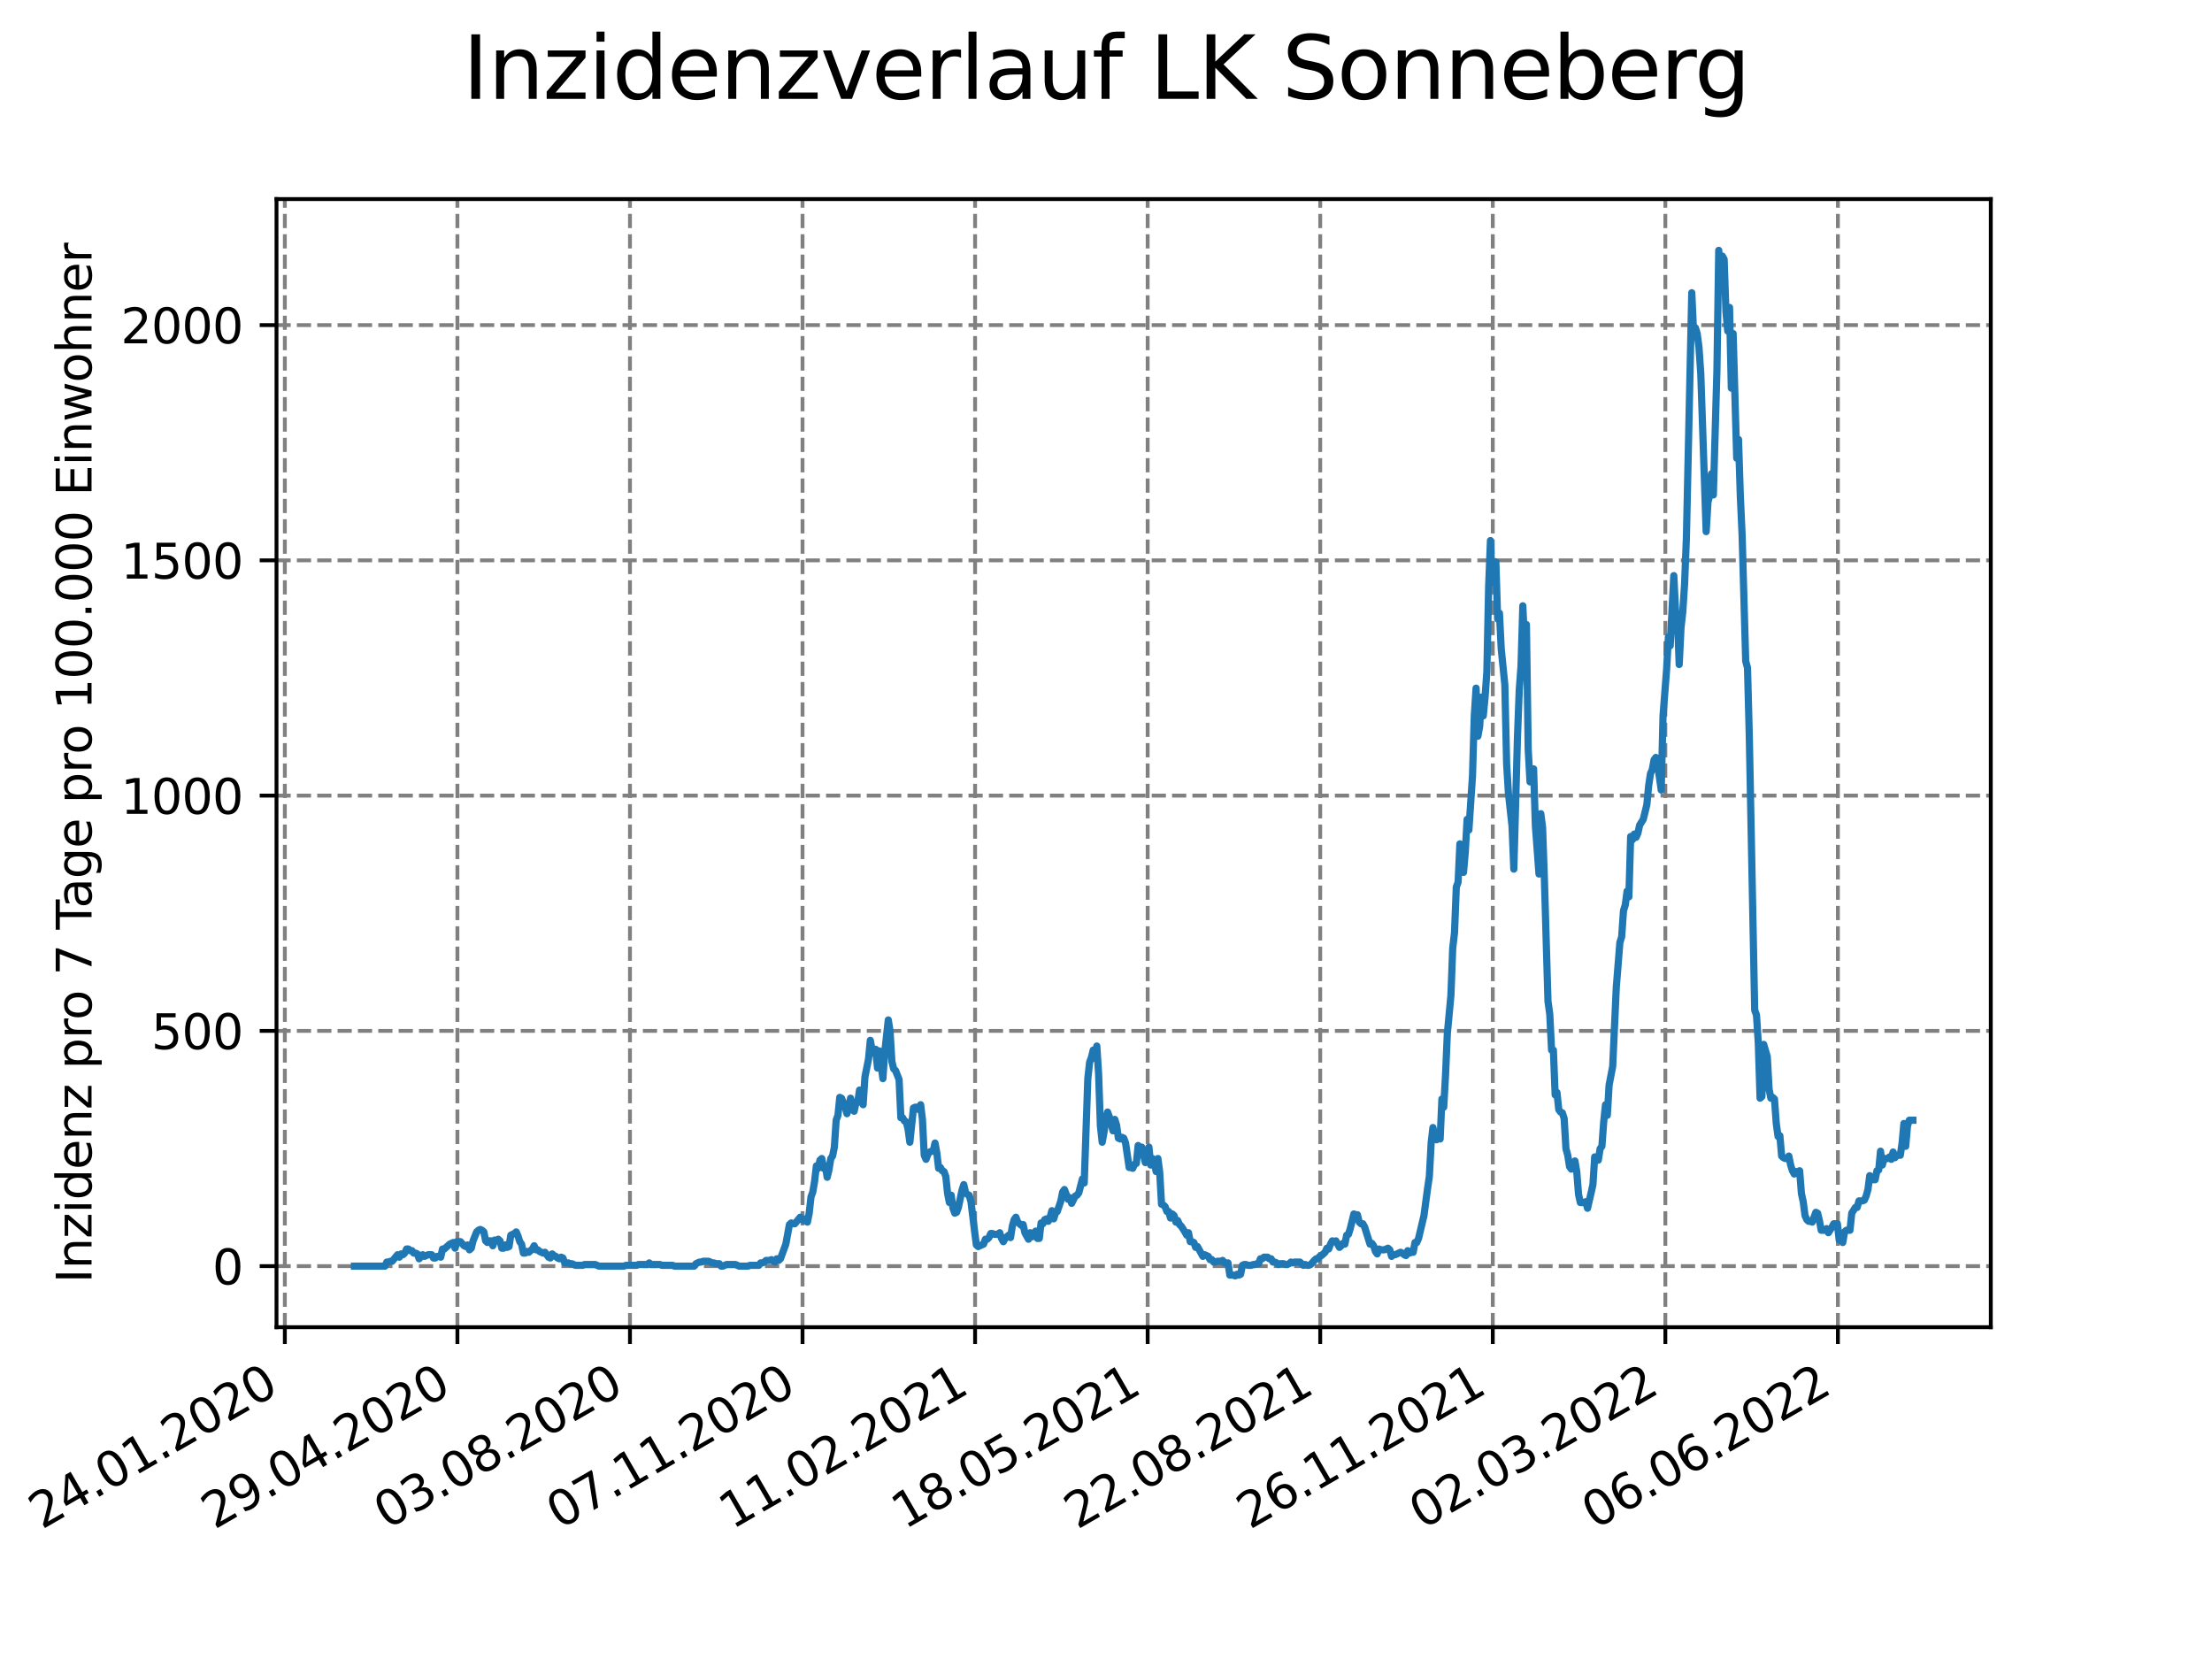 <?xml version="1.0" encoding="utf-8" standalone="no"?>
<!DOCTYPE svg PUBLIC "-//W3C//DTD SVG 1.1//EN"
  "http://www.w3.org/Graphics/SVG/1.1/DTD/svg11.dtd">
<svg xmlns:xlink="http://www.w3.org/1999/xlink" width="460.8pt" height="345.6pt" viewBox="0 0 460.8 345.6" xmlns="http://www.w3.org/2000/svg" version="1.1">
 <defs>
  <style type="text/css">*{stroke-linejoin: round; stroke-linecap: butt}</style>
 </defs>
 <g id="figure_1">
  <g id="patch_1">
   <path d="M 0 345.6 
L 460.8 345.6 
L 460.8 0 
L 0 0 
z
" style="fill: #ffffff"/>
  </g>
  <g id="axes_1">
   <g id="patch_2">
    <path d="M 57.6 276.48 
L 414.72 276.48 
L 414.72 41.472 
L 57.6 41.472 
z
" style="fill: #ffffff"/>
   </g>
   <g id="matplotlib.axis_1">
    <g id="xtick_1">
     <g id="line2d_1">
      <path d="M 59.338 276.48 
L 59.338 41.472 
" clip-path="url(#p0160a994b7)" style="fill: none; stroke-dasharray: 2.96,1.28; stroke-dashoffset: 0; stroke: #808080; stroke-width: 0.8"/>
     </g>
     <g id="line2d_2">
      <defs>
       <path id="m186eb594f3" d="M 0 0 
L 0 3.5 
" style="stroke: #000000; stroke-width: 0.8"/>
      </defs>
      <g>
       <use xlink:href="#m186eb594f3" x="59.338" y="276.48" style="stroke: #000000; stroke-width: 0.8"/>
      </g>
     </g>
     <g id="text_1">
      <!-- 24.01.2020 -->
      <g transform="translate(8.713 318.689)rotate(-30)scale(0.1 -0.1)">
       <defs>
        <path id="DejaVuSans-32" d="M 1228 531 
L 3431 531 
L 3431 0 
L 469 0 
L 469 531 
Q 828 903 1448 1529 
Q 2069 2156 2228 2338 
Q 2531 2678 2651 2914 
Q 2772 3150 2772 3378 
Q 2772 3750 2511 3984 
Q 2250 4219 1831 4219 
Q 1534 4219 1204 4116 
Q 875 4013 500 3803 
L 500 4441 
Q 881 4594 1212 4672 
Q 1544 4750 1819 4750 
Q 2544 4750 2975 4387 
Q 3406 4025 3406 3419 
Q 3406 3131 3298 2873 
Q 3191 2616 2906 2266 
Q 2828 2175 2409 1742 
Q 1991 1309 1228 531 
z
" transform="scale(0.016)"/>
        <path id="DejaVuSans-34" d="M 2419 4116 
L 825 1625 
L 2419 1625 
L 2419 4116 
z
M 2253 4666 
L 3047 4666 
L 3047 1625 
L 3713 1625 
L 3713 1100 
L 3047 1100 
L 3047 0 
L 2419 0 
L 2419 1100 
L 313 1100 
L 313 1709 
L 2253 4666 
z
" transform="scale(0.016)"/>
        <path id="DejaVuSans-2e" d="M 684 794 
L 1344 794 
L 1344 0 
L 684 0 
L 684 794 
z
" transform="scale(0.016)"/>
        <path id="DejaVuSans-30" d="M 2034 4250 
Q 1547 4250 1301 3770 
Q 1056 3291 1056 2328 
Q 1056 1369 1301 889 
Q 1547 409 2034 409 
Q 2525 409 2770 889 
Q 3016 1369 3016 2328 
Q 3016 3291 2770 3770 
Q 2525 4250 2034 4250 
z
M 2034 4750 
Q 2819 4750 3233 4129 
Q 3647 3509 3647 2328 
Q 3647 1150 3233 529 
Q 2819 -91 2034 -91 
Q 1250 -91 836 529 
Q 422 1150 422 2328 
Q 422 3509 836 4129 
Q 1250 4750 2034 4750 
z
" transform="scale(0.016)"/>
        <path id="DejaVuSans-31" d="M 794 531 
L 1825 531 
L 1825 4091 
L 703 3866 
L 703 4441 
L 1819 4666 
L 2450 4666 
L 2450 531 
L 3481 531 
L 3481 0 
L 794 0 
L 794 531 
z
" transform="scale(0.016)"/>
       </defs>
       <use xlink:href="#DejaVuSans-32"/>
       <use xlink:href="#DejaVuSans-34" x="63.623"/>
       <use xlink:href="#DejaVuSans-2e" x="127.246"/>
       <use xlink:href="#DejaVuSans-30" x="159.033"/>
       <use xlink:href="#DejaVuSans-31" x="222.656"/>
       <use xlink:href="#DejaVuSans-2e" x="286.279"/>
       <use xlink:href="#DejaVuSans-32" x="318.066"/>
       <use xlink:href="#DejaVuSans-30" x="381.689"/>
       <use xlink:href="#DejaVuSans-32" x="445.312"/>
       <use xlink:href="#DejaVuSans-30" x="508.936"/>
      </g>
     </g>
    </g>
    <g id="xtick_2">
     <g id="line2d_3">
      <path d="M 95.286 276.48 
L 95.286 41.472 
" clip-path="url(#p0160a994b7)" style="fill: none; stroke-dasharray: 2.96,1.28; stroke-dashoffset: 0; stroke: #808080; stroke-width: 0.8"/>
     </g>
     <g id="line2d_4">
      <g>
       <use xlink:href="#m186eb594f3" x="95.286" y="276.48" style="stroke: #000000; stroke-width: 0.8"/>
      </g>
     </g>
     <g id="text_2">
      <!-- 29.04.2020 -->
      <g transform="translate(44.661 318.689)rotate(-30)scale(0.1 -0.1)">
       <defs>
        <path id="DejaVuSans-39" d="M 703 97 
L 703 672 
Q 941 559 1184 500 
Q 1428 441 1663 441 
Q 2288 441 2617 861 
Q 2947 1281 2994 2138 
Q 2813 1869 2534 1725 
Q 2256 1581 1919 1581 
Q 1219 1581 811 2004 
Q 403 2428 403 3163 
Q 403 3881 828 4315 
Q 1253 4750 1959 4750 
Q 2769 4750 3195 4129 
Q 3622 3509 3622 2328 
Q 3622 1225 3098 567 
Q 2575 -91 1691 -91 
Q 1453 -91 1209 -44 
Q 966 3 703 97 
z
M 1959 2075 
Q 2384 2075 2632 2365 
Q 2881 2656 2881 3163 
Q 2881 3666 2632 3958 
Q 2384 4250 1959 4250 
Q 1534 4250 1286 3958 
Q 1038 3666 1038 3163 
Q 1038 2656 1286 2365 
Q 1534 2075 1959 2075 
z
" transform="scale(0.016)"/>
       </defs>
       <use xlink:href="#DejaVuSans-32"/>
       <use xlink:href="#DejaVuSans-39" x="63.623"/>
       <use xlink:href="#DejaVuSans-2e" x="127.246"/>
       <use xlink:href="#DejaVuSans-30" x="159.033"/>
       <use xlink:href="#DejaVuSans-34" x="222.656"/>
       <use xlink:href="#DejaVuSans-2e" x="286.279"/>
       <use xlink:href="#DejaVuSans-32" x="318.066"/>
       <use xlink:href="#DejaVuSans-30" x="381.689"/>
       <use xlink:href="#DejaVuSans-32" x="445.312"/>
       <use xlink:href="#DejaVuSans-30" x="508.936"/>
      </g>
     </g>
    </g>
    <g id="xtick_3">
     <g id="line2d_5">
      <path d="M 131.234 276.48 
L 131.234 41.472 
" clip-path="url(#p0160a994b7)" style="fill: none; stroke-dasharray: 2.96,1.28; stroke-dashoffset: 0; stroke: #808080; stroke-width: 0.8"/>
     </g>
     <g id="line2d_6">
      <g>
       <use xlink:href="#m186eb594f3" x="131.234" y="276.48" style="stroke: #000000; stroke-width: 0.8"/>
      </g>
     </g>
     <g id="text_3">
      <!-- 03.08.2020 -->
      <g transform="translate(80.609 318.689)rotate(-30)scale(0.1 -0.1)">
       <defs>
        <path id="DejaVuSans-33" d="M 2597 2516 
Q 3050 2419 3304 2112 
Q 3559 1806 3559 1356 
Q 3559 666 3084 287 
Q 2609 -91 1734 -91 
Q 1441 -91 1130 -33 
Q 819 25 488 141 
L 488 750 
Q 750 597 1062 519 
Q 1375 441 1716 441 
Q 2309 441 2620 675 
Q 2931 909 2931 1356 
Q 2931 1769 2642 2001 
Q 2353 2234 1838 2234 
L 1294 2234 
L 1294 2753 
L 1863 2753 
Q 2328 2753 2575 2939 
Q 2822 3125 2822 3475 
Q 2822 3834 2567 4026 
Q 2313 4219 1838 4219 
Q 1578 4219 1281 4162 
Q 984 4106 628 3988 
L 628 4550 
Q 988 4650 1302 4700 
Q 1616 4750 1894 4750 
Q 2613 4750 3031 4423 
Q 3450 4097 3450 3541 
Q 3450 3153 3228 2886 
Q 3006 2619 2597 2516 
z
" transform="scale(0.016)"/>
        <path id="DejaVuSans-38" d="M 2034 2216 
Q 1584 2216 1326 1975 
Q 1069 1734 1069 1313 
Q 1069 891 1326 650 
Q 1584 409 2034 409 
Q 2484 409 2743 651 
Q 3003 894 3003 1313 
Q 3003 1734 2745 1975 
Q 2488 2216 2034 2216 
z
M 1403 2484 
Q 997 2584 770 2862 
Q 544 3141 544 3541 
Q 544 4100 942 4425 
Q 1341 4750 2034 4750 
Q 2731 4750 3128 4425 
Q 3525 4100 3525 3541 
Q 3525 3141 3298 2862 
Q 3072 2584 2669 2484 
Q 3125 2378 3379 2068 
Q 3634 1759 3634 1313 
Q 3634 634 3220 271 
Q 2806 -91 2034 -91 
Q 1263 -91 848 271 
Q 434 634 434 1313 
Q 434 1759 690 2068 
Q 947 2378 1403 2484 
z
M 1172 3481 
Q 1172 3119 1398 2916 
Q 1625 2713 2034 2713 
Q 2441 2713 2670 2916 
Q 2900 3119 2900 3481 
Q 2900 3844 2670 4047 
Q 2441 4250 2034 4250 
Q 1625 4250 1398 4047 
Q 1172 3844 1172 3481 
z
" transform="scale(0.016)"/>
       </defs>
       <use xlink:href="#DejaVuSans-30"/>
       <use xlink:href="#DejaVuSans-33" x="63.623"/>
       <use xlink:href="#DejaVuSans-2e" x="127.246"/>
       <use xlink:href="#DejaVuSans-30" x="159.033"/>
       <use xlink:href="#DejaVuSans-38" x="222.656"/>
       <use xlink:href="#DejaVuSans-2e" x="286.279"/>
       <use xlink:href="#DejaVuSans-32" x="318.066"/>
       <use xlink:href="#DejaVuSans-30" x="381.689"/>
       <use xlink:href="#DejaVuSans-32" x="445.312"/>
       <use xlink:href="#DejaVuSans-30" x="508.936"/>
      </g>
     </g>
    </g>
    <g id="xtick_4">
     <g id="line2d_7">
      <path d="M 167.182 276.48 
L 167.182 41.472 
" clip-path="url(#p0160a994b7)" style="fill: none; stroke-dasharray: 2.96,1.28; stroke-dashoffset: 0; stroke: #808080; stroke-width: 0.8"/>
     </g>
     <g id="line2d_8">
      <g>
       <use xlink:href="#m186eb594f3" x="167.182" y="276.48" style="stroke: #000000; stroke-width: 0.8"/>
      </g>
     </g>
     <g id="text_4">
      <!-- 07.11.2020 -->
      <g transform="translate(116.557 318.689)rotate(-30)scale(0.1 -0.1)">
       <defs>
        <path id="DejaVuSans-37" d="M 525 4666 
L 3525 4666 
L 3525 4397 
L 1831 0 
L 1172 0 
L 2766 4134 
L 525 4134 
L 525 4666 
z
" transform="scale(0.016)"/>
       </defs>
       <use xlink:href="#DejaVuSans-30"/>
       <use xlink:href="#DejaVuSans-37" x="63.623"/>
       <use xlink:href="#DejaVuSans-2e" x="127.246"/>
       <use xlink:href="#DejaVuSans-31" x="159.033"/>
       <use xlink:href="#DejaVuSans-31" x="222.656"/>
       <use xlink:href="#DejaVuSans-2e" x="286.279"/>
       <use xlink:href="#DejaVuSans-32" x="318.066"/>
       <use xlink:href="#DejaVuSans-30" x="381.689"/>
       <use xlink:href="#DejaVuSans-32" x="445.312"/>
       <use xlink:href="#DejaVuSans-30" x="508.936"/>
      </g>
     </g>
    </g>
    <g id="xtick_5">
     <g id="line2d_9">
      <path d="M 203.13 276.48 
L 203.13 41.472 
" clip-path="url(#p0160a994b7)" style="fill: none; stroke-dasharray: 2.96,1.28; stroke-dashoffset: 0; stroke: #808080; stroke-width: 0.8"/>
     </g>
     <g id="line2d_10">
      <g>
       <use xlink:href="#m186eb594f3" x="203.13" y="276.48" style="stroke: #000000; stroke-width: 0.8"/>
      </g>
     </g>
     <g id="text_5">
      <!-- 11.02.2021 -->
      <g transform="translate(152.505 318.689)rotate(-30)scale(0.1 -0.1)">
       <use xlink:href="#DejaVuSans-31"/>
       <use xlink:href="#DejaVuSans-31" x="63.623"/>
       <use xlink:href="#DejaVuSans-2e" x="127.246"/>
       <use xlink:href="#DejaVuSans-30" x="159.033"/>
       <use xlink:href="#DejaVuSans-32" x="222.656"/>
       <use xlink:href="#DejaVuSans-2e" x="286.279"/>
       <use xlink:href="#DejaVuSans-32" x="318.066"/>
       <use xlink:href="#DejaVuSans-30" x="381.689"/>
       <use xlink:href="#DejaVuSans-32" x="445.312"/>
       <use xlink:href="#DejaVuSans-31" x="508.936"/>
      </g>
     </g>
    </g>
    <g id="xtick_6">
     <g id="line2d_11">
      <path d="M 239.078 276.48 
L 239.078 41.472 
" clip-path="url(#p0160a994b7)" style="fill: none; stroke-dasharray: 2.96,1.28; stroke-dashoffset: 0; stroke: #808080; stroke-width: 0.8"/>
     </g>
     <g id="line2d_12">
      <g>
       <use xlink:href="#m186eb594f3" x="239.078" y="276.48" style="stroke: #000000; stroke-width: 0.8"/>
      </g>
     </g>
     <g id="text_6">
      <!-- 18.05.2021 -->
      <g transform="translate(188.452 318.689)rotate(-30)scale(0.1 -0.1)">
       <defs>
        <path id="DejaVuSans-35" d="M 691 4666 
L 3169 4666 
L 3169 4134 
L 1269 4134 
L 1269 2991 
Q 1406 3038 1543 3061 
Q 1681 3084 1819 3084 
Q 2600 3084 3056 2656 
Q 3513 2228 3513 1497 
Q 3513 744 3044 326 
Q 2575 -91 1722 -91 
Q 1428 -91 1123 -41 
Q 819 9 494 109 
L 494 744 
Q 775 591 1075 516 
Q 1375 441 1709 441 
Q 2250 441 2565 725 
Q 2881 1009 2881 1497 
Q 2881 1984 2565 2268 
Q 2250 2553 1709 2553 
Q 1456 2553 1204 2497 
Q 953 2441 691 2322 
L 691 4666 
z
" transform="scale(0.016)"/>
       </defs>
       <use xlink:href="#DejaVuSans-31"/>
       <use xlink:href="#DejaVuSans-38" x="63.623"/>
       <use xlink:href="#DejaVuSans-2e" x="127.246"/>
       <use xlink:href="#DejaVuSans-30" x="159.033"/>
       <use xlink:href="#DejaVuSans-35" x="222.656"/>
       <use xlink:href="#DejaVuSans-2e" x="286.279"/>
       <use xlink:href="#DejaVuSans-32" x="318.066"/>
       <use xlink:href="#DejaVuSans-30" x="381.689"/>
       <use xlink:href="#DejaVuSans-32" x="445.312"/>
       <use xlink:href="#DejaVuSans-31" x="508.936"/>
      </g>
     </g>
    </g>
    <g id="xtick_7">
     <g id="line2d_13">
      <path d="M 275.026 276.48 
L 275.026 41.472 
" clip-path="url(#p0160a994b7)" style="fill: none; stroke-dasharray: 2.96,1.28; stroke-dashoffset: 0; stroke: #808080; stroke-width: 0.8"/>
     </g>
     <g id="line2d_14">
      <g>
       <use xlink:href="#m186eb594f3" x="275.026" y="276.48" style="stroke: #000000; stroke-width: 0.8"/>
      </g>
     </g>
     <g id="text_7">
      <!-- 22.08.2021 -->
      <g transform="translate(224.4 318.689)rotate(-30)scale(0.1 -0.1)">
       <use xlink:href="#DejaVuSans-32"/>
       <use xlink:href="#DejaVuSans-32" x="63.623"/>
       <use xlink:href="#DejaVuSans-2e" x="127.246"/>
       <use xlink:href="#DejaVuSans-30" x="159.033"/>
       <use xlink:href="#DejaVuSans-38" x="222.656"/>
       <use xlink:href="#DejaVuSans-2e" x="286.279"/>
       <use xlink:href="#DejaVuSans-32" x="318.066"/>
       <use xlink:href="#DejaVuSans-30" x="381.689"/>
       <use xlink:href="#DejaVuSans-32" x="445.312"/>
       <use xlink:href="#DejaVuSans-31" x="508.936"/>
      </g>
     </g>
    </g>
    <g id="xtick_8">
     <g id="line2d_15">
      <path d="M 310.973 276.48 
L 310.973 41.472 
" clip-path="url(#p0160a994b7)" style="fill: none; stroke-dasharray: 2.96,1.28; stroke-dashoffset: 0; stroke: #808080; stroke-width: 0.8"/>
     </g>
     <g id="line2d_16">
      <g>
       <use xlink:href="#m186eb594f3" x="310.973" y="276.48" style="stroke: #000000; stroke-width: 0.8"/>
      </g>
     </g>
     <g id="text_8">
      <!-- 26.11.2021 -->
      <g transform="translate(260.348 318.689)rotate(-30)scale(0.1 -0.1)">
       <defs>
        <path id="DejaVuSans-36" d="M 2113 2584 
Q 1688 2584 1439 2293 
Q 1191 2003 1191 1497 
Q 1191 994 1439 701 
Q 1688 409 2113 409 
Q 2538 409 2786 701 
Q 3034 994 3034 1497 
Q 3034 2003 2786 2293 
Q 2538 2584 2113 2584 
z
M 3366 4563 
L 3366 3988 
Q 3128 4100 2886 4159 
Q 2644 4219 2406 4219 
Q 1781 4219 1451 3797 
Q 1122 3375 1075 2522 
Q 1259 2794 1537 2939 
Q 1816 3084 2150 3084 
Q 2853 3084 3261 2657 
Q 3669 2231 3669 1497 
Q 3669 778 3244 343 
Q 2819 -91 2113 -91 
Q 1303 -91 875 529 
Q 447 1150 447 2328 
Q 447 3434 972 4092 
Q 1497 4750 2381 4750 
Q 2619 4750 2861 4703 
Q 3103 4656 3366 4563 
z
" transform="scale(0.016)"/>
       </defs>
       <use xlink:href="#DejaVuSans-32"/>
       <use xlink:href="#DejaVuSans-36" x="63.623"/>
       <use xlink:href="#DejaVuSans-2e" x="127.246"/>
       <use xlink:href="#DejaVuSans-31" x="159.033"/>
       <use xlink:href="#DejaVuSans-31" x="222.656"/>
       <use xlink:href="#DejaVuSans-2e" x="286.279"/>
       <use xlink:href="#DejaVuSans-32" x="318.066"/>
       <use xlink:href="#DejaVuSans-30" x="381.689"/>
       <use xlink:href="#DejaVuSans-32" x="445.312"/>
       <use xlink:href="#DejaVuSans-31" x="508.936"/>
      </g>
     </g>
    </g>
    <g id="xtick_9">
     <g id="line2d_17">
      <path d="M 346.921 276.48 
L 346.921 41.472 
" clip-path="url(#p0160a994b7)" style="fill: none; stroke-dasharray: 2.96,1.28; stroke-dashoffset: 0; stroke: #808080; stroke-width: 0.8"/>
     </g>
     <g id="line2d_18">
      <g>
       <use xlink:href="#m186eb594f3" x="346.921" y="276.48" style="stroke: #000000; stroke-width: 0.8"/>
      </g>
     </g>
     <g id="text_9">
      <!-- 02.03.2022 -->
      <g transform="translate(296.296 318.689)rotate(-30)scale(0.1 -0.1)">
       <use xlink:href="#DejaVuSans-30"/>
       <use xlink:href="#DejaVuSans-32" x="63.623"/>
       <use xlink:href="#DejaVuSans-2e" x="127.246"/>
       <use xlink:href="#DejaVuSans-30" x="159.033"/>
       <use xlink:href="#DejaVuSans-33" x="222.656"/>
       <use xlink:href="#DejaVuSans-2e" x="286.279"/>
       <use xlink:href="#DejaVuSans-32" x="318.066"/>
       <use xlink:href="#DejaVuSans-30" x="381.689"/>
       <use xlink:href="#DejaVuSans-32" x="445.312"/>
       <use xlink:href="#DejaVuSans-32" x="508.936"/>
      </g>
     </g>
    </g>
    <g id="xtick_10">
     <g id="line2d_19">
      <path d="M 382.869 276.48 
L 382.869 41.472 
" clip-path="url(#p0160a994b7)" style="fill: none; stroke-dasharray: 2.96,1.28; stroke-dashoffset: 0; stroke: #808080; stroke-width: 0.8"/>
     </g>
     <g id="line2d_20">
      <g>
       <use xlink:href="#m186eb594f3" x="382.869" y="276.48" style="stroke: #000000; stroke-width: 0.8"/>
      </g>
     </g>
     <g id="text_10">
      <!-- 06.06.2022 -->
      <g transform="translate(332.244 318.689)rotate(-30)scale(0.1 -0.1)">
       <use xlink:href="#DejaVuSans-30"/>
       <use xlink:href="#DejaVuSans-36" x="63.623"/>
       <use xlink:href="#DejaVuSans-2e" x="127.246"/>
       <use xlink:href="#DejaVuSans-30" x="159.033"/>
       <use xlink:href="#DejaVuSans-36" x="222.656"/>
       <use xlink:href="#DejaVuSans-2e" x="286.279"/>
       <use xlink:href="#DejaVuSans-32" x="318.066"/>
       <use xlink:href="#DejaVuSans-30" x="381.689"/>
       <use xlink:href="#DejaVuSans-32" x="445.312"/>
       <use xlink:href="#DejaVuSans-32" x="508.936"/>
      </g>
     </g>
    </g>
   </g>
   <g id="matplotlib.axis_2">
    <g id="ytick_1">
     <g id="line2d_21">
      <path d="M 57.6 263.76 
L 414.72 263.76 
" clip-path="url(#p0160a994b7)" style="fill: none; stroke-dasharray: 2.96,1.28; stroke-dashoffset: 0; stroke: #808080; stroke-width: 0.8"/>
     </g>
     <g id="line2d_22">
      <defs>
       <path id="m67eae4d38d" d="M 0 0 
L -3.5 0 
" style="stroke: #000000; stroke-width: 0.8"/>
      </defs>
      <g>
       <use xlink:href="#m67eae4d38d" x="57.6" y="263.76" style="stroke: #000000; stroke-width: 0.8"/>
      </g>
     </g>
     <g id="text_11">
      <!-- 0 -->
      <g transform="translate(44.237 267.559)scale(0.1 -0.1)">
       <use xlink:href="#DejaVuSans-30"/>
      </g>
     </g>
    </g>
    <g id="ytick_2">
     <g id="line2d_23">
      <path d="M 57.6 214.75 
L 414.72 214.75 
" clip-path="url(#p0160a994b7)" style="fill: none; stroke-dasharray: 2.96,1.28; stroke-dashoffset: 0; stroke: #808080; stroke-width: 0.8"/>
     </g>
     <g id="line2d_24">
      <g>
       <use xlink:href="#m67eae4d38d" x="57.6" y="214.75" style="stroke: #000000; stroke-width: 0.8"/>
      </g>
     </g>
     <g id="text_12">
      <!-- 500 -->
      <g transform="translate(31.512 218.549)scale(0.1 -0.1)">
       <use xlink:href="#DejaVuSans-35"/>
       <use xlink:href="#DejaVuSans-30" x="63.623"/>
       <use xlink:href="#DejaVuSans-30" x="127.246"/>
      </g>
     </g>
    </g>
    <g id="ytick_3">
     <g id="line2d_25">
      <path d="M 57.6 165.74 
L 414.72 165.74 
" clip-path="url(#p0160a994b7)" style="fill: none; stroke-dasharray: 2.96,1.28; stroke-dashoffset: 0; stroke: #808080; stroke-width: 0.8"/>
     </g>
     <g id="line2d_26">
      <g>
       <use xlink:href="#m67eae4d38d" x="57.6" y="165.74" style="stroke: #000000; stroke-width: 0.8"/>
      </g>
     </g>
     <g id="text_13">
      <!-- 1000 -->
      <g transform="translate(25.15 169.539)scale(0.1 -0.1)">
       <use xlink:href="#DejaVuSans-31"/>
       <use xlink:href="#DejaVuSans-30" x="63.623"/>
       <use xlink:href="#DejaVuSans-30" x="127.246"/>
       <use xlink:href="#DejaVuSans-30" x="190.869"/>
      </g>
     </g>
    </g>
    <g id="ytick_4">
     <g id="line2d_27">
      <path d="M 57.6 116.73 
L 414.72 116.73 
" clip-path="url(#p0160a994b7)" style="fill: none; stroke-dasharray: 2.96,1.28; stroke-dashoffset: 0; stroke: #808080; stroke-width: 0.8"/>
     </g>
     <g id="line2d_28">
      <g>
       <use xlink:href="#m67eae4d38d" x="57.6" y="116.73" style="stroke: #000000; stroke-width: 0.8"/>
      </g>
     </g>
     <g id="text_14">
      <!-- 1500 -->
      <g transform="translate(25.15 120.53)scale(0.1 -0.1)">
       <use xlink:href="#DejaVuSans-31"/>
       <use xlink:href="#DejaVuSans-35" x="63.623"/>
       <use xlink:href="#DejaVuSans-30" x="127.246"/>
       <use xlink:href="#DejaVuSans-30" x="190.869"/>
      </g>
     </g>
    </g>
    <g id="ytick_5">
     <g id="line2d_29">
      <path d="M 57.6 67.721 
L 414.72 67.721 
" clip-path="url(#p0160a994b7)" style="fill: none; stroke-dasharray: 2.96,1.28; stroke-dashoffset: 0; stroke: #808080; stroke-width: 0.8"/>
     </g>
     <g id="line2d_30">
      <g>
       <use xlink:href="#m67eae4d38d" x="57.6" y="67.721" style="stroke: #000000; stroke-width: 0.8"/>
      </g>
     </g>
     <g id="text_15">
      <!-- 2000 -->
      <g transform="translate(25.15 71.52)scale(0.1 -0.1)">
       <use xlink:href="#DejaVuSans-32"/>
       <use xlink:href="#DejaVuSans-30" x="63.623"/>
       <use xlink:href="#DejaVuSans-30" x="127.246"/>
       <use xlink:href="#DejaVuSans-30" x="190.869"/>
      </g>
     </g>
    </g>
    <g id="text_16">
     <!-- Inzidenz pro 7 Tage pro 100.000 Einwohner -->
     <g transform="translate(19.07 267.301)rotate(-90)scale(0.1 -0.1)">
      <defs>
       <path id="DejaVuSans-49" d="M 628 4666 
L 1259 4666 
L 1259 0 
L 628 0 
L 628 4666 
z
" transform="scale(0.016)"/>
       <path id="DejaVuSans-6e" d="M 3513 2113 
L 3513 0 
L 2938 0 
L 2938 2094 
Q 2938 2591 2744 2837 
Q 2550 3084 2163 3084 
Q 1697 3084 1428 2787 
Q 1159 2491 1159 1978 
L 1159 0 
L 581 0 
L 581 3500 
L 1159 3500 
L 1159 2956 
Q 1366 3272 1645 3428 
Q 1925 3584 2291 3584 
Q 2894 3584 3203 3211 
Q 3513 2838 3513 2113 
z
" transform="scale(0.016)"/>
       <path id="DejaVuSans-7a" d="M 353 3500 
L 3084 3500 
L 3084 2975 
L 922 459 
L 3084 459 
L 3084 0 
L 275 0 
L 275 525 
L 2438 3041 
L 353 3041 
L 353 3500 
z
" transform="scale(0.016)"/>
       <path id="DejaVuSans-69" d="M 603 3500 
L 1178 3500 
L 1178 0 
L 603 0 
L 603 3500 
z
M 603 4863 
L 1178 4863 
L 1178 4134 
L 603 4134 
L 603 4863 
z
" transform="scale(0.016)"/>
       <path id="DejaVuSans-64" d="M 2906 2969 
L 2906 4863 
L 3481 4863 
L 3481 0 
L 2906 0 
L 2906 525 
Q 2725 213 2448 61 
Q 2172 -91 1784 -91 
Q 1150 -91 751 415 
Q 353 922 353 1747 
Q 353 2572 751 3078 
Q 1150 3584 1784 3584 
Q 2172 3584 2448 3432 
Q 2725 3281 2906 2969 
z
M 947 1747 
Q 947 1113 1208 752 
Q 1469 391 1925 391 
Q 2381 391 2643 752 
Q 2906 1113 2906 1747 
Q 2906 2381 2643 2742 
Q 2381 3103 1925 3103 
Q 1469 3103 1208 2742 
Q 947 2381 947 1747 
z
" transform="scale(0.016)"/>
       <path id="DejaVuSans-65" d="M 3597 1894 
L 3597 1613 
L 953 1613 
Q 991 1019 1311 708 
Q 1631 397 2203 397 
Q 2534 397 2845 478 
Q 3156 559 3463 722 
L 3463 178 
Q 3153 47 2828 -22 
Q 2503 -91 2169 -91 
Q 1331 -91 842 396 
Q 353 884 353 1716 
Q 353 2575 817 3079 
Q 1281 3584 2069 3584 
Q 2775 3584 3186 3129 
Q 3597 2675 3597 1894 
z
M 3022 2063 
Q 3016 2534 2758 2815 
Q 2500 3097 2075 3097 
Q 1594 3097 1305 2825 
Q 1016 2553 972 2059 
L 3022 2063 
z
" transform="scale(0.016)"/>
       <path id="DejaVuSans-20" transform="scale(0.016)"/>
       <path id="DejaVuSans-70" d="M 1159 525 
L 1159 -1331 
L 581 -1331 
L 581 3500 
L 1159 3500 
L 1159 2969 
Q 1341 3281 1617 3432 
Q 1894 3584 2278 3584 
Q 2916 3584 3314 3078 
Q 3713 2572 3713 1747 
Q 3713 922 3314 415 
Q 2916 -91 2278 -91 
Q 1894 -91 1617 61 
Q 1341 213 1159 525 
z
M 3116 1747 
Q 3116 2381 2855 2742 
Q 2594 3103 2138 3103 
Q 1681 3103 1420 2742 
Q 1159 2381 1159 1747 
Q 1159 1113 1420 752 
Q 1681 391 2138 391 
Q 2594 391 2855 752 
Q 3116 1113 3116 1747 
z
" transform="scale(0.016)"/>
       <path id="DejaVuSans-72" d="M 2631 2963 
Q 2534 3019 2420 3045 
Q 2306 3072 2169 3072 
Q 1681 3072 1420 2755 
Q 1159 2438 1159 1844 
L 1159 0 
L 581 0 
L 581 3500 
L 1159 3500 
L 1159 2956 
Q 1341 3275 1631 3429 
Q 1922 3584 2338 3584 
Q 2397 3584 2469 3576 
Q 2541 3569 2628 3553 
L 2631 2963 
z
" transform="scale(0.016)"/>
       <path id="DejaVuSans-6f" d="M 1959 3097 
Q 1497 3097 1228 2736 
Q 959 2375 959 1747 
Q 959 1119 1226 758 
Q 1494 397 1959 397 
Q 2419 397 2687 759 
Q 2956 1122 2956 1747 
Q 2956 2369 2687 2733 
Q 2419 3097 1959 3097 
z
M 1959 3584 
Q 2709 3584 3137 3096 
Q 3566 2609 3566 1747 
Q 3566 888 3137 398 
Q 2709 -91 1959 -91 
Q 1206 -91 779 398 
Q 353 888 353 1747 
Q 353 2609 779 3096 
Q 1206 3584 1959 3584 
z
" transform="scale(0.016)"/>
       <path id="DejaVuSans-54" d="M -19 4666 
L 3928 4666 
L 3928 4134 
L 2272 4134 
L 2272 0 
L 1638 0 
L 1638 4134 
L -19 4134 
L -19 4666 
z
" transform="scale(0.016)"/>
       <path id="DejaVuSans-61" d="M 2194 1759 
Q 1497 1759 1228 1600 
Q 959 1441 959 1056 
Q 959 750 1161 570 
Q 1363 391 1709 391 
Q 2188 391 2477 730 
Q 2766 1069 2766 1631 
L 2766 1759 
L 2194 1759 
z
M 3341 1997 
L 3341 0 
L 2766 0 
L 2766 531 
Q 2569 213 2275 61 
Q 1981 -91 1556 -91 
Q 1019 -91 701 211 
Q 384 513 384 1019 
Q 384 1609 779 1909 
Q 1175 2209 1959 2209 
L 2766 2209 
L 2766 2266 
Q 2766 2663 2505 2880 
Q 2244 3097 1772 3097 
Q 1472 3097 1187 3025 
Q 903 2953 641 2809 
L 641 3341 
Q 956 3463 1253 3523 
Q 1550 3584 1831 3584 
Q 2591 3584 2966 3190 
Q 3341 2797 3341 1997 
z
" transform="scale(0.016)"/>
       <path id="DejaVuSans-67" d="M 2906 1791 
Q 2906 2416 2648 2759 
Q 2391 3103 1925 3103 
Q 1463 3103 1205 2759 
Q 947 2416 947 1791 
Q 947 1169 1205 825 
Q 1463 481 1925 481 
Q 2391 481 2648 825 
Q 2906 1169 2906 1791 
z
M 3481 434 
Q 3481 -459 3084 -895 
Q 2688 -1331 1869 -1331 
Q 1566 -1331 1297 -1286 
Q 1028 -1241 775 -1147 
L 775 -588 
Q 1028 -725 1275 -790 
Q 1522 -856 1778 -856 
Q 2344 -856 2625 -561 
Q 2906 -266 2906 331 
L 2906 616 
Q 2728 306 2450 153 
Q 2172 0 1784 0 
Q 1141 0 747 490 
Q 353 981 353 1791 
Q 353 2603 747 3093 
Q 1141 3584 1784 3584 
Q 2172 3584 2450 3431 
Q 2728 3278 2906 2969 
L 2906 3500 
L 3481 3500 
L 3481 434 
z
" transform="scale(0.016)"/>
       <path id="DejaVuSans-45" d="M 628 4666 
L 3578 4666 
L 3578 4134 
L 1259 4134 
L 1259 2753 
L 3481 2753 
L 3481 2222 
L 1259 2222 
L 1259 531 
L 3634 531 
L 3634 0 
L 628 0 
L 628 4666 
z
" transform="scale(0.016)"/>
       <path id="DejaVuSans-77" d="M 269 3500 
L 844 3500 
L 1563 769 
L 2278 3500 
L 2956 3500 
L 3675 769 
L 4391 3500 
L 4966 3500 
L 4050 0 
L 3372 0 
L 2619 2869 
L 1863 0 
L 1184 0 
L 269 3500 
z
" transform="scale(0.016)"/>
       <path id="DejaVuSans-68" d="M 3513 2113 
L 3513 0 
L 2938 0 
L 2938 2094 
Q 2938 2591 2744 2837 
Q 2550 3084 2163 3084 
Q 1697 3084 1428 2787 
Q 1159 2491 1159 1978 
L 1159 0 
L 581 0 
L 581 4863 
L 1159 4863 
L 1159 2956 
Q 1366 3272 1645 3428 
Q 1925 3584 2291 3584 
Q 2894 3584 3203 3211 
Q 3513 2838 3513 2113 
z
" transform="scale(0.016)"/>
      </defs>
      <use xlink:href="#DejaVuSans-49"/>
      <use xlink:href="#DejaVuSans-6e" x="29.492"/>
      <use xlink:href="#DejaVuSans-7a" x="92.871"/>
      <use xlink:href="#DejaVuSans-69" x="145.361"/>
      <use xlink:href="#DejaVuSans-64" x="173.145"/>
      <use xlink:href="#DejaVuSans-65" x="236.621"/>
      <use xlink:href="#DejaVuSans-6e" x="298.145"/>
      <use xlink:href="#DejaVuSans-7a" x="361.523"/>
      <use xlink:href="#DejaVuSans-20" x="414.014"/>
      <use xlink:href="#DejaVuSans-70" x="445.801"/>
      <use xlink:href="#DejaVuSans-72" x="509.277"/>
      <use xlink:href="#DejaVuSans-6f" x="548.141"/>
      <use xlink:href="#DejaVuSans-20" x="609.322"/>
      <use xlink:href="#DejaVuSans-37" x="641.109"/>
      <use xlink:href="#DejaVuSans-20" x="704.732"/>
      <use xlink:href="#DejaVuSans-54" x="736.52"/>
      <use xlink:href="#DejaVuSans-61" x="781.104"/>
      <use xlink:href="#DejaVuSans-67" x="842.383"/>
      <use xlink:href="#DejaVuSans-65" x="905.859"/>
      <use xlink:href="#DejaVuSans-20" x="967.383"/>
      <use xlink:href="#DejaVuSans-70" x="999.17"/>
      <use xlink:href="#DejaVuSans-72" x="1062.646"/>
      <use xlink:href="#DejaVuSans-6f" x="1101.51"/>
      <use xlink:href="#DejaVuSans-20" x="1162.691"/>
      <use xlink:href="#DejaVuSans-31" x="1194.479"/>
      <use xlink:href="#DejaVuSans-30" x="1258.102"/>
      <use xlink:href="#DejaVuSans-30" x="1321.725"/>
      <use xlink:href="#DejaVuSans-2e" x="1385.348"/>
      <use xlink:href="#DejaVuSans-30" x="1417.135"/>
      <use xlink:href="#DejaVuSans-30" x="1480.758"/>
      <use xlink:href="#DejaVuSans-30" x="1544.381"/>
      <use xlink:href="#DejaVuSans-20" x="1608.004"/>
      <use xlink:href="#DejaVuSans-45" x="1639.791"/>
      <use xlink:href="#DejaVuSans-69" x="1702.975"/>
      <use xlink:href="#DejaVuSans-6e" x="1730.758"/>
      <use xlink:href="#DejaVuSans-77" x="1794.137"/>
      <use xlink:href="#DejaVuSans-6f" x="1875.924"/>
      <use xlink:href="#DejaVuSans-68" x="1937.105"/>
      <use xlink:href="#DejaVuSans-6e" x="2000.484"/>
      <use xlink:href="#DejaVuSans-65" x="2063.863"/>
      <use xlink:href="#DejaVuSans-72" x="2125.387"/>
     </g>
    </g>
   </g>
   <g id="line2d_31">
    <path d="M 73.833 263.76 
L 80.199 263.76 
L 80.573 262.911 
L 80.947 262.911 
L 81.322 262.741 
L 81.696 262.741 
L 82.82 261.382 
L 83.194 261.892 
L 83.569 261.212 
L 83.943 261.382 
L 84.318 261.043 
L 84.692 260.193 
L 85.066 260.193 
L 85.441 260.533 
L 85.815 260.533 
L 86.19 261.043 
L 86.564 261.043 
L 86.939 261.212 
L 87.313 262.231 
L 88.062 261.382 
L 88.437 261.722 
L 89.185 261.382 
L 89.934 261.382 
L 90.309 262.062 
L 90.683 262.062 
L 91.058 261.722 
L 91.432 261.722 
L 91.807 261.892 
L 92.181 260.193 
L 92.556 260.193 
L 93.679 259.175 
L 94.428 258.835 
L 94.802 260.024 
L 95.177 258.665 
L 95.926 258.665 
L 96.675 259.514 
L 97.049 259.684 
L 97.424 259.344 
L 97.798 260.363 
L 98.172 260.024 
L 98.547 258.495 
L 99.296 256.627 
L 99.67 256.287 
L 100.045 256.118 
L 100.419 256.287 
L 100.794 256.627 
L 101.168 258.495 
L 101.543 258.835 
L 101.917 258.495 
L 102.291 258.495 
L 102.666 259.514 
L 103.04 258.325 
L 103.415 258.495 
L 103.789 258.156 
L 104.164 258.495 
L 104.538 260.024 
L 104.913 260.024 
L 105.287 259.344 
L 105.662 259.854 
L 106.036 259.684 
L 106.411 257.306 
L 107.159 256.967 
L 107.534 256.627 
L 107.908 257.476 
L 108.283 258.665 
L 108.657 259.175 
L 109.032 261.043 
L 109.406 261.043 
L 109.781 260.703 
L 110.155 260.873 
L 110.904 260.193 
L 111.278 259.514 
L 111.653 260.363 
L 112.027 260.363 
L 112.402 260.703 
L 113.151 261.043 
L 113.525 260.873 
L 114.274 261.892 
L 114.649 262.062 
L 115.023 261.212 
L 115.397 261.552 
L 115.772 261.722 
L 116.146 262.062 
L 116.521 262.231 
L 116.895 261.892 
L 117.27 262.062 
L 117.644 263.081 
L 118.393 263.081 
L 118.768 263.25 
L 119.142 263.25 
L 119.891 263.59 
L 121.389 263.59 
L 121.763 263.42 
L 124.01 263.42 
L 124.759 263.76 
L 130.001 263.76 
L 130.376 263.59 
L 132.623 263.59 
L 132.997 263.42 
L 134.869 263.42 
L 135.244 263.081 
L 135.618 263.42 
L 137.49 263.42 
L 137.865 263.59 
L 140.112 263.59 
L 140.486 263.76 
L 144.605 263.76 
L 144.98 263.25 
L 145.729 262.911 
L 146.103 262.911 
L 146.477 262.741 
L 147.601 262.741 
L 148.35 263.081 
L 148.724 263.081 
L 149.099 263.25 
L 149.848 263.25 
L 150.222 263.76 
L 150.596 263.76 
L 151.345 263.42 
L 153.218 263.42 
L 153.967 263.76 
L 155.839 263.76 
L 156.213 263.59 
L 158.086 263.59 
L 158.46 263.081 
L 158.835 263.081 
L 159.209 262.911 
L 159.583 262.571 
L 160.332 262.571 
L 160.707 262.401 
L 161.081 262.741 
L 161.456 262.911 
L 161.83 262.231 
L 162.205 262.571 
L 162.579 262.231 
L 163.328 260.193 
L 163.702 259.175 
L 164.451 255.099 
L 164.826 254.759 
L 165.2 254.929 
L 165.575 254.929 
L 166.698 253.57 
L 167.073 254.08 
L 167.447 254.25 
L 167.822 253.91 
L 168.196 254.589 
L 168.57 252.721 
L 168.945 249.325 
L 169.319 248.306 
L 169.694 246.098 
L 170.068 242.871 
L 170.443 243.381 
L 170.817 241.682 
L 171.192 241.343 
L 171.566 243.381 
L 171.941 242.871 
L 172.315 245.249 
L 172.689 243.72 
L 173.064 241.343 
L 173.438 240.833 
L 173.813 238.965 
L 174.187 233.361 
L 174.562 232.342 
L 174.936 228.605 
L 175.311 228.775 
L 176.06 230.643 
L 176.434 232.002 
L 176.809 230.983 
L 177.183 228.775 
L 177.932 231.493 
L 178.306 229.794 
L 178.681 229.624 
L 179.055 227.077 
L 179.43 229.115 
L 179.804 230.134 
L 180.179 224.36 
L 180.928 220.624 
L 181.302 216.718 
L 181.676 218.755 
L 182.051 219.435 
L 182.425 218.586 
L 182.8 222.492 
L 183.174 218.925 
L 183.923 224.699 
L 184.298 219.265 
L 185.047 212.472 
L 185.421 214.849 
L 185.795 221.133 
L 186.17 222.662 
L 186.544 223.001 
L 187.293 224.869 
L 187.668 232.851 
L 188.042 232.851 
L 188.417 233.53 
L 188.791 233.7 
L 189.166 235.229 
L 189.54 237.946 
L 190.289 230.813 
L 190.663 230.643 
L 191.038 230.643 
L 191.412 231.153 
L 191.787 230.134 
L 192.161 233.191 
L 192.536 240.663 
L 192.91 241.512 
L 193.285 240.493 
L 193.659 239.984 
L 194.034 239.814 
L 194.408 239.814 
L 194.782 238.116 
L 195.157 240.154 
L 195.531 243.381 
L 195.906 243.211 
L 196.28 243.89 
L 196.655 244.06 
L 197.029 245.079 
L 197.404 248.645 
L 197.778 250.513 
L 198.153 248.985 
L 198.527 251.702 
L 198.901 252.721 
L 199.276 252.551 
L 199.65 251.532 
L 200.399 247.966 
L 200.774 246.777 
L 201.148 248.475 
L 201.523 248.815 
L 201.897 248.985 
L 202.272 250.343 
L 203.021 256.457 
L 203.395 259.344 
L 203.769 259.684 
L 204.893 259.175 
L 205.267 258.156 
L 205.642 258.156 
L 206.016 257.816 
L 206.391 256.967 
L 206.765 256.967 
L 207.14 257.137 
L 207.888 257.137 
L 208.263 256.797 
L 208.637 257.986 
L 209.012 258.665 
L 209.386 257.986 
L 210.135 257.306 
L 210.51 257.816 
L 210.884 255.438 
L 211.259 254.08 
L 211.633 253.57 
L 212.007 254.589 
L 212.756 255.268 
L 213.131 255.099 
L 213.505 256.797 
L 214.254 258.156 
L 214.629 256.797 
L 215.003 257.646 
L 215.378 257.476 
L 215.752 256.457 
L 216.127 257.986 
L 216.501 257.986 
L 216.875 254.759 
L 217.25 254.929 
L 217.624 254.08 
L 217.999 253.91 
L 218.373 254.419 
L 218.748 253.57 
L 219.122 252.212 
L 219.497 253.91 
L 219.871 252.721 
L 220.246 252.381 
L 220.994 250.174 
L 221.369 248.306 
L 221.743 247.796 
L 222.492 249.834 
L 222.867 249.494 
L 223.241 250.683 
L 223.99 249.155 
L 224.365 248.985 
L 224.739 248.475 
L 225.488 245.588 
L 225.862 246.437 
L 226.611 224.699 
L 226.986 221.303 
L 227.36 220.284 
L 227.735 218.755 
L 228.109 220.454 
L 228.484 217.906 
L 228.858 223.68 
L 229.233 234.549 
L 229.607 237.946 
L 229.981 235.908 
L 230.356 233.191 
L 230.73 231.662 
L 231.105 232.681 
L 231.854 235.568 
L 232.228 233.191 
L 232.603 234.38 
L 232.977 237.097 
L 233.352 237.267 
L 233.726 236.927 
L 234.1 237.097 
L 234.475 238.116 
L 235.224 243.211 
L 235.598 243.211 
L 235.973 243.381 
L 236.347 242.531 
L 236.722 242.362 
L 237.096 238.625 
L 237.471 240.154 
L 237.845 238.965 
L 238.594 242.192 
L 238.968 241.682 
L 239.343 238.965 
L 239.717 242.701 
L 240.092 241.343 
L 240.466 242.192 
L 240.841 244.06 
L 241.215 241.343 
L 241.59 244.23 
L 241.964 250.853 
L 242.339 251.023 
L 242.713 251.362 
L 243.087 252.381 
L 243.462 252.381 
L 243.836 253.74 
L 244.211 252.891 
L 244.585 253.231 
L 244.96 254.589 
L 245.334 254.25 
L 245.709 255.099 
L 246.083 255.438 
L 246.832 256.627 
L 247.206 257.306 
L 247.581 256.797 
L 247.955 258.665 
L 248.33 258.665 
L 248.704 258.835 
L 249.079 259.854 
L 249.453 259.684 
L 250.577 261.722 
L 250.951 261.382 
L 251.7 261.722 
L 252.074 262.401 
L 252.449 262.401 
L 252.823 262.911 
L 253.198 262.911 
L 253.572 262.741 
L 254.321 262.741 
L 254.696 262.571 
L 255.07 263.081 
L 255.819 263.081 
L 256.193 265.628 
L 256.942 265.628 
L 257.317 265.798 
L 257.691 265.458 
L 258.066 265.628 
L 258.44 265.458 
L 258.815 263.59 
L 259.189 263.42 
L 259.564 263.42 
L 259.938 263.59 
L 260.687 263.59 
L 261.061 263.42 
L 261.436 263.42 
L 261.81 263.25 
L 262.185 263.25 
L 262.559 262.231 
L 262.934 262.231 
L 263.308 261.892 
L 264.057 261.892 
L 264.432 262.231 
L 264.806 262.231 
L 265.18 262.911 
L 265.555 262.911 
L 265.929 263.081 
L 266.304 263.42 
L 266.678 263.25 
L 267.427 263.25 
L 267.802 263.42 
L 268.176 263.42 
L 268.551 263.25 
L 268.925 262.911 
L 269.299 263.081 
L 269.674 262.911 
L 270.797 262.911 
L 271.546 263.59 
L 271.921 263.42 
L 272.295 263.59 
L 272.67 263.59 
L 273.044 263.42 
L 273.793 262.571 
L 274.167 262.231 
L 274.542 262.231 
L 274.916 261.722 
L 275.291 261.552 
L 276.04 260.873 
L 276.414 260.024 
L 276.789 260.193 
L 277.163 259.175 
L 277.538 258.495 
L 277.912 258.665 
L 278.286 258.495 
L 279.035 259.854 
L 279.41 259.514 
L 279.784 259.005 
L 280.159 259.175 
L 280.533 257.306 
L 280.908 257.137 
L 281.282 255.948 
L 282.031 252.891 
L 282.405 253.061 
L 282.78 253.061 
L 283.154 254.589 
L 283.529 254.929 
L 283.903 254.929 
L 284.278 255.608 
L 285.401 259.175 
L 285.776 259.005 
L 286.15 259.514 
L 286.525 260.703 
L 286.899 261.212 
L 287.273 260.193 
L 287.648 260.363 
L 288.397 260.363 
L 289.146 260.024 
L 289.52 260.363 
L 289.895 261.722 
L 290.269 261.382 
L 290.644 261.382 
L 291.767 260.873 
L 292.141 261.043 
L 292.516 261.382 
L 292.89 261.552 
L 293.265 260.533 
L 293.639 261.043 
L 294.014 260.873 
L 294.388 260.873 
L 294.763 258.835 
L 295.137 258.835 
L 295.511 257.986 
L 296.635 253.231 
L 297.384 247.626 
L 297.758 245.079 
L 298.133 238.116 
L 298.507 234.889 
L 298.882 236.757 
L 299.256 237.437 
L 299.631 236.587 
L 300.005 237.267 
L 300.379 228.945 
L 300.754 230.643 
L 301.128 224.02 
L 301.503 215.359 
L 302.252 207.377 
L 302.626 197.527 
L 303.001 194.3 
L 303.375 184.79 
L 303.75 183.771 
L 304.124 175.789 
L 304.873 181.733 
L 305.247 177.487 
L 305.622 170.694 
L 305.996 172.902 
L 306.745 161.693 
L 307.12 149.126 
L 307.494 143.352 
L 307.869 153.372 
L 308.243 151.334 
L 308.618 145.22 
L 308.992 149.126 
L 309.366 145.22 
L 309.741 139.955 
L 310.115 122.123 
L 310.49 112.613 
L 310.864 121.274 
L 311.239 120.935 
L 311.613 117.028 
L 311.988 128.916 
L 312.362 127.728 
L 312.737 135.2 
L 313.485 142.673 
L 313.86 159.146 
L 314.234 165.26 
L 314.983 172.053 
L 315.358 181.054 
L 316.107 153.881 
L 316.481 143.861 
L 316.856 138.766 
L 317.23 126.199 
L 317.604 134.351 
L 317.979 130.105 
L 318.353 156.089 
L 318.728 162.882 
L 319.102 162.373 
L 319.477 160.165 
L 319.851 172.053 
L 320.6 182.073 
L 320.975 169.505 
L 321.349 172.392 
L 321.724 183.092 
L 322.472 208.566 
L 322.847 211.283 
L 323.221 218.755 
L 323.596 218.755 
L 323.97 228.096 
L 324.345 227.587 
L 324.719 231.153 
L 325.094 231.662 
L 325.468 231.832 
L 325.843 233.021 
L 326.217 239.305 
L 326.591 240.663 
L 326.966 243.041 
L 327.34 243.55 
L 328.089 241.852 
L 328.464 244.06 
L 328.838 248.815 
L 329.213 250.513 
L 329.962 250.513 
L 330.336 250.343 
L 330.71 251.702 
L 331.459 248.475 
L 331.834 246.777 
L 332.208 241.003 
L 332.583 241.173 
L 332.957 241.682 
L 333.332 239.305 
L 333.706 238.795 
L 334.081 233.7 
L 334.455 230.134 
L 334.83 232.342 
L 335.204 226.058 
L 335.953 222.152 
L 336.702 205.679 
L 337.451 196.338 
L 337.825 195.149 
L 338.2 189.715 
L 338.574 188.526 
L 338.949 185.639 
L 339.323 186.828 
L 339.697 174.261 
L 340.072 174.94 
L 340.446 173.751 
L 340.821 174.43 
L 341.195 173.581 
L 341.57 171.883 
L 342.319 170.694 
L 343.068 167.637 
L 343.442 163.731 
L 343.816 161.184 
L 344.191 160.335 
L 344.565 158.297 
L 344.94 157.787 
L 345.314 159.316 
L 346.063 164.58 
L 346.438 149.126 
L 347.187 139.446 
L 347.561 132.653 
L 347.936 134.521 
L 348.684 119.916 
L 349.059 127.388 
L 349.433 128.237 
L 349.808 138.427 
L 350.182 130.785 
L 350.557 127.388 
L 350.931 121.614 
L 351.306 112.103 
L 352.429 60.985 
L 352.803 69.307 
L 353.178 68.288 
L 353.552 69.477 
L 353.927 72.364 
L 354.301 77.798 
L 355.425 110.745 
L 355.799 104.631 
L 356.174 103.103 
L 356.548 98.687 
L 356.923 103.103 
L 357.671 77.119 
L 358.046 52.154 
L 358.42 57.589 
L 358.795 53.343 
L 359.169 54.022 
L 359.544 64.891 
L 359.918 68.967 
L 360.293 64.042 
L 360.667 80.855 
L 361.042 69.477 
L 361.79 95.46 
L 362.165 91.554 
L 362.539 103.272 
L 362.914 111.424 
L 363.663 137.747 
L 364.037 139.106 
L 364.412 153.372 
L 365.535 210.434 
L 365.909 211.453 
L 366.284 217.227 
L 366.658 228.775 
L 367.033 228.436 
L 367.407 217.567 
L 368.156 220.114 
L 368.531 226.907 
L 368.905 228.775 
L 369.28 228.605 
L 369.654 228.945 
L 370.029 234.04 
L 370.403 236.757 
L 370.777 236.587 
L 371.152 240.833 
L 371.526 241.173 
L 371.901 241.343 
L 372.275 241.343 
L 372.65 240.833 
L 373.024 242.701 
L 373.399 243.89 
L 373.773 244.569 
L 374.148 244.06 
L 374.522 244.06 
L 374.896 243.89 
L 375.271 248.645 
L 375.645 250.343 
L 376.02 253.231 
L 376.394 254.08 
L 376.769 254.419 
L 377.143 254.419 
L 377.518 254.589 
L 378.267 252.551 
L 378.641 252.721 
L 379.015 254.25 
L 379.39 256.287 
L 380.139 256.287 
L 380.513 255.948 
L 380.888 256.797 
L 381.637 255.608 
L 382.011 254.929 
L 382.76 254.929 
L 383.135 258.325 
L 383.509 258.156 
L 383.883 258.835 
L 384.258 256.627 
L 384.632 256.287 
L 385.381 256.287 
L 385.756 252.721 
L 386.505 251.532 
L 386.879 251.532 
L 387.254 250.174 
L 388.002 250.174 
L 388.377 250.004 
L 388.751 249.155 
L 389.126 247.796 
L 389.5 244.909 
L 389.875 245.758 
L 390.624 245.758 
L 390.998 243.89 
L 391.373 243.72 
L 391.747 239.814 
L 392.121 242.701 
L 392.496 241.343 
L 393.245 241.343 
L 393.619 241.003 
L 393.994 241.512 
L 394.368 239.984 
L 394.743 241.173 
L 395.117 240.663 
L 395.866 240.663 
L 396.241 238.116 
L 396.615 234.04 
L 396.989 238.795 
L 397.364 234.549 
L 397.738 233.361 
L 398.487 233.361 
L 398.487 233.361 
" clip-path="url(#p0160a994b7)" style="fill: none; stroke: #1f77b4; stroke-width: 1.5; stroke-linecap: square"/>
   </g>
   <g id="patch_3">
    <path d="M 57.6 276.48 
L 57.6 41.472 
" style="fill: none; stroke: #000000; stroke-width: 0.8; stroke-linejoin: miter; stroke-linecap: square"/>
   </g>
   <g id="patch_4">
    <path d="M 414.72 276.48 
L 414.72 41.472 
" style="fill: none; stroke: #000000; stroke-width: 0.8; stroke-linejoin: miter; stroke-linecap: square"/>
   </g>
   <g id="patch_5">
    <path d="M 57.6 276.48 
L 414.72 276.48 
" style="fill: none; stroke: #000000; stroke-width: 0.8; stroke-linejoin: miter; stroke-linecap: square"/>
   </g>
   <g id="patch_6">
    <path d="M 57.6 41.472 
L 414.72 41.472 
" style="fill: none; stroke: #000000; stroke-width: 0.8; stroke-linejoin: miter; stroke-linecap: square"/>
   </g>
  </g>
  <g id="text_17">
   <!-- Inzidenzverlauf LK Sonneberg -->
   <g transform="translate(96.376 20.589)scale(0.18 -0.18)">
    <defs>
     <path id="DejaVuSans-76" d="M 191 3500 
L 800 3500 
L 1894 563 
L 2988 3500 
L 3597 3500 
L 2284 0 
L 1503 0 
L 191 3500 
z
" transform="scale(0.016)"/>
     <path id="DejaVuSans-6c" d="M 603 4863 
L 1178 4863 
L 1178 0 
L 603 0 
L 603 4863 
z
" transform="scale(0.016)"/>
     <path id="DejaVuSans-75" d="M 544 1381 
L 544 3500 
L 1119 3500 
L 1119 1403 
Q 1119 906 1312 657 
Q 1506 409 1894 409 
Q 2359 409 2629 706 
Q 2900 1003 2900 1516 
L 2900 3500 
L 3475 3500 
L 3475 0 
L 2900 0 
L 2900 538 
Q 2691 219 2414 64 
Q 2138 -91 1772 -91 
Q 1169 -91 856 284 
Q 544 659 544 1381 
z
M 1991 3584 
L 1991 3584 
z
" transform="scale(0.016)"/>
     <path id="DejaVuSans-66" d="M 2375 4863 
L 2375 4384 
L 1825 4384 
Q 1516 4384 1395 4259 
Q 1275 4134 1275 3809 
L 1275 3500 
L 2222 3500 
L 2222 3053 
L 1275 3053 
L 1275 0 
L 697 0 
L 697 3053 
L 147 3053 
L 147 3500 
L 697 3500 
L 697 3744 
Q 697 4328 969 4595 
Q 1241 4863 1831 4863 
L 2375 4863 
z
" transform="scale(0.016)"/>
     <path id="DejaVuSans-4c" d="M 628 4666 
L 1259 4666 
L 1259 531 
L 3531 531 
L 3531 0 
L 628 0 
L 628 4666 
z
" transform="scale(0.016)"/>
     <path id="DejaVuSans-4b" d="M 628 4666 
L 1259 4666 
L 1259 2694 
L 3353 4666 
L 4166 4666 
L 1850 2491 
L 4331 0 
L 3500 0 
L 1259 2247 
L 1259 0 
L 628 0 
L 628 4666 
z
" transform="scale(0.016)"/>
     <path id="DejaVuSans-53" d="M 3425 4513 
L 3425 3897 
Q 3066 4069 2747 4153 
Q 2428 4238 2131 4238 
Q 1616 4238 1336 4038 
Q 1056 3838 1056 3469 
Q 1056 3159 1242 3001 
Q 1428 2844 1947 2747 
L 2328 2669 
Q 3034 2534 3370 2195 
Q 3706 1856 3706 1288 
Q 3706 609 3251 259 
Q 2797 -91 1919 -91 
Q 1588 -91 1214 -16 
Q 841 59 441 206 
L 441 856 
Q 825 641 1194 531 
Q 1563 422 1919 422 
Q 2459 422 2753 634 
Q 3047 847 3047 1241 
Q 3047 1584 2836 1778 
Q 2625 1972 2144 2069 
L 1759 2144 
Q 1053 2284 737 2584 
Q 422 2884 422 3419 
Q 422 4038 858 4394 
Q 1294 4750 2059 4750 
Q 2388 4750 2728 4690 
Q 3069 4631 3425 4513 
z
" transform="scale(0.016)"/>
     <path id="DejaVuSans-62" d="M 3116 1747 
Q 3116 2381 2855 2742 
Q 2594 3103 2138 3103 
Q 1681 3103 1420 2742 
Q 1159 2381 1159 1747 
Q 1159 1113 1420 752 
Q 1681 391 2138 391 
Q 2594 391 2855 752 
Q 3116 1113 3116 1747 
z
M 1159 2969 
Q 1341 3281 1617 3432 
Q 1894 3584 2278 3584 
Q 2916 3584 3314 3078 
Q 3713 2572 3713 1747 
Q 3713 922 3314 415 
Q 2916 -91 2278 -91 
Q 1894 -91 1617 61 
Q 1341 213 1159 525 
L 1159 0 
L 581 0 
L 581 4863 
L 1159 4863 
L 1159 2969 
z
" transform="scale(0.016)"/>
    </defs>
    <use xlink:href="#DejaVuSans-49"/>
    <use xlink:href="#DejaVuSans-6e" x="29.492"/>
    <use xlink:href="#DejaVuSans-7a" x="92.871"/>
    <use xlink:href="#DejaVuSans-69" x="145.361"/>
    <use xlink:href="#DejaVuSans-64" x="173.145"/>
    <use xlink:href="#DejaVuSans-65" x="236.621"/>
    <use xlink:href="#DejaVuSans-6e" x="298.145"/>
    <use xlink:href="#DejaVuSans-7a" x="361.523"/>
    <use xlink:href="#DejaVuSans-76" x="414.014"/>
    <use xlink:href="#DejaVuSans-65" x="473.193"/>
    <use xlink:href="#DejaVuSans-72" x="534.717"/>
    <use xlink:href="#DejaVuSans-6c" x="575.83"/>
    <use xlink:href="#DejaVuSans-61" x="603.613"/>
    <use xlink:href="#DejaVuSans-75" x="664.893"/>
    <use xlink:href="#DejaVuSans-66" x="728.271"/>
    <use xlink:href="#DejaVuSans-20" x="763.477"/>
    <use xlink:href="#DejaVuSans-4c" x="795.264"/>
    <use xlink:href="#DejaVuSans-4b" x="850.977"/>
    <use xlink:href="#DejaVuSans-20" x="916.553"/>
    <use xlink:href="#DejaVuSans-53" x="948.34"/>
    <use xlink:href="#DejaVuSans-6f" x="1011.816"/>
    <use xlink:href="#DejaVuSans-6e" x="1072.998"/>
    <use xlink:href="#DejaVuSans-6e" x="1136.377"/>
    <use xlink:href="#DejaVuSans-65" x="1199.756"/>
    <use xlink:href="#DejaVuSans-62" x="1261.279"/>
    <use xlink:href="#DejaVuSans-65" x="1324.756"/>
    <use xlink:href="#DejaVuSans-72" x="1386.279"/>
    <use xlink:href="#DejaVuSans-67" x="1425.643"/>
   </g>
  </g>
 </g>
 <defs>
  <clipPath id="p0160a994b7">
   <rect x="57.6" y="41.472" width="357.12" height="235.008"/>
  </clipPath>
 </defs>
</svg>
